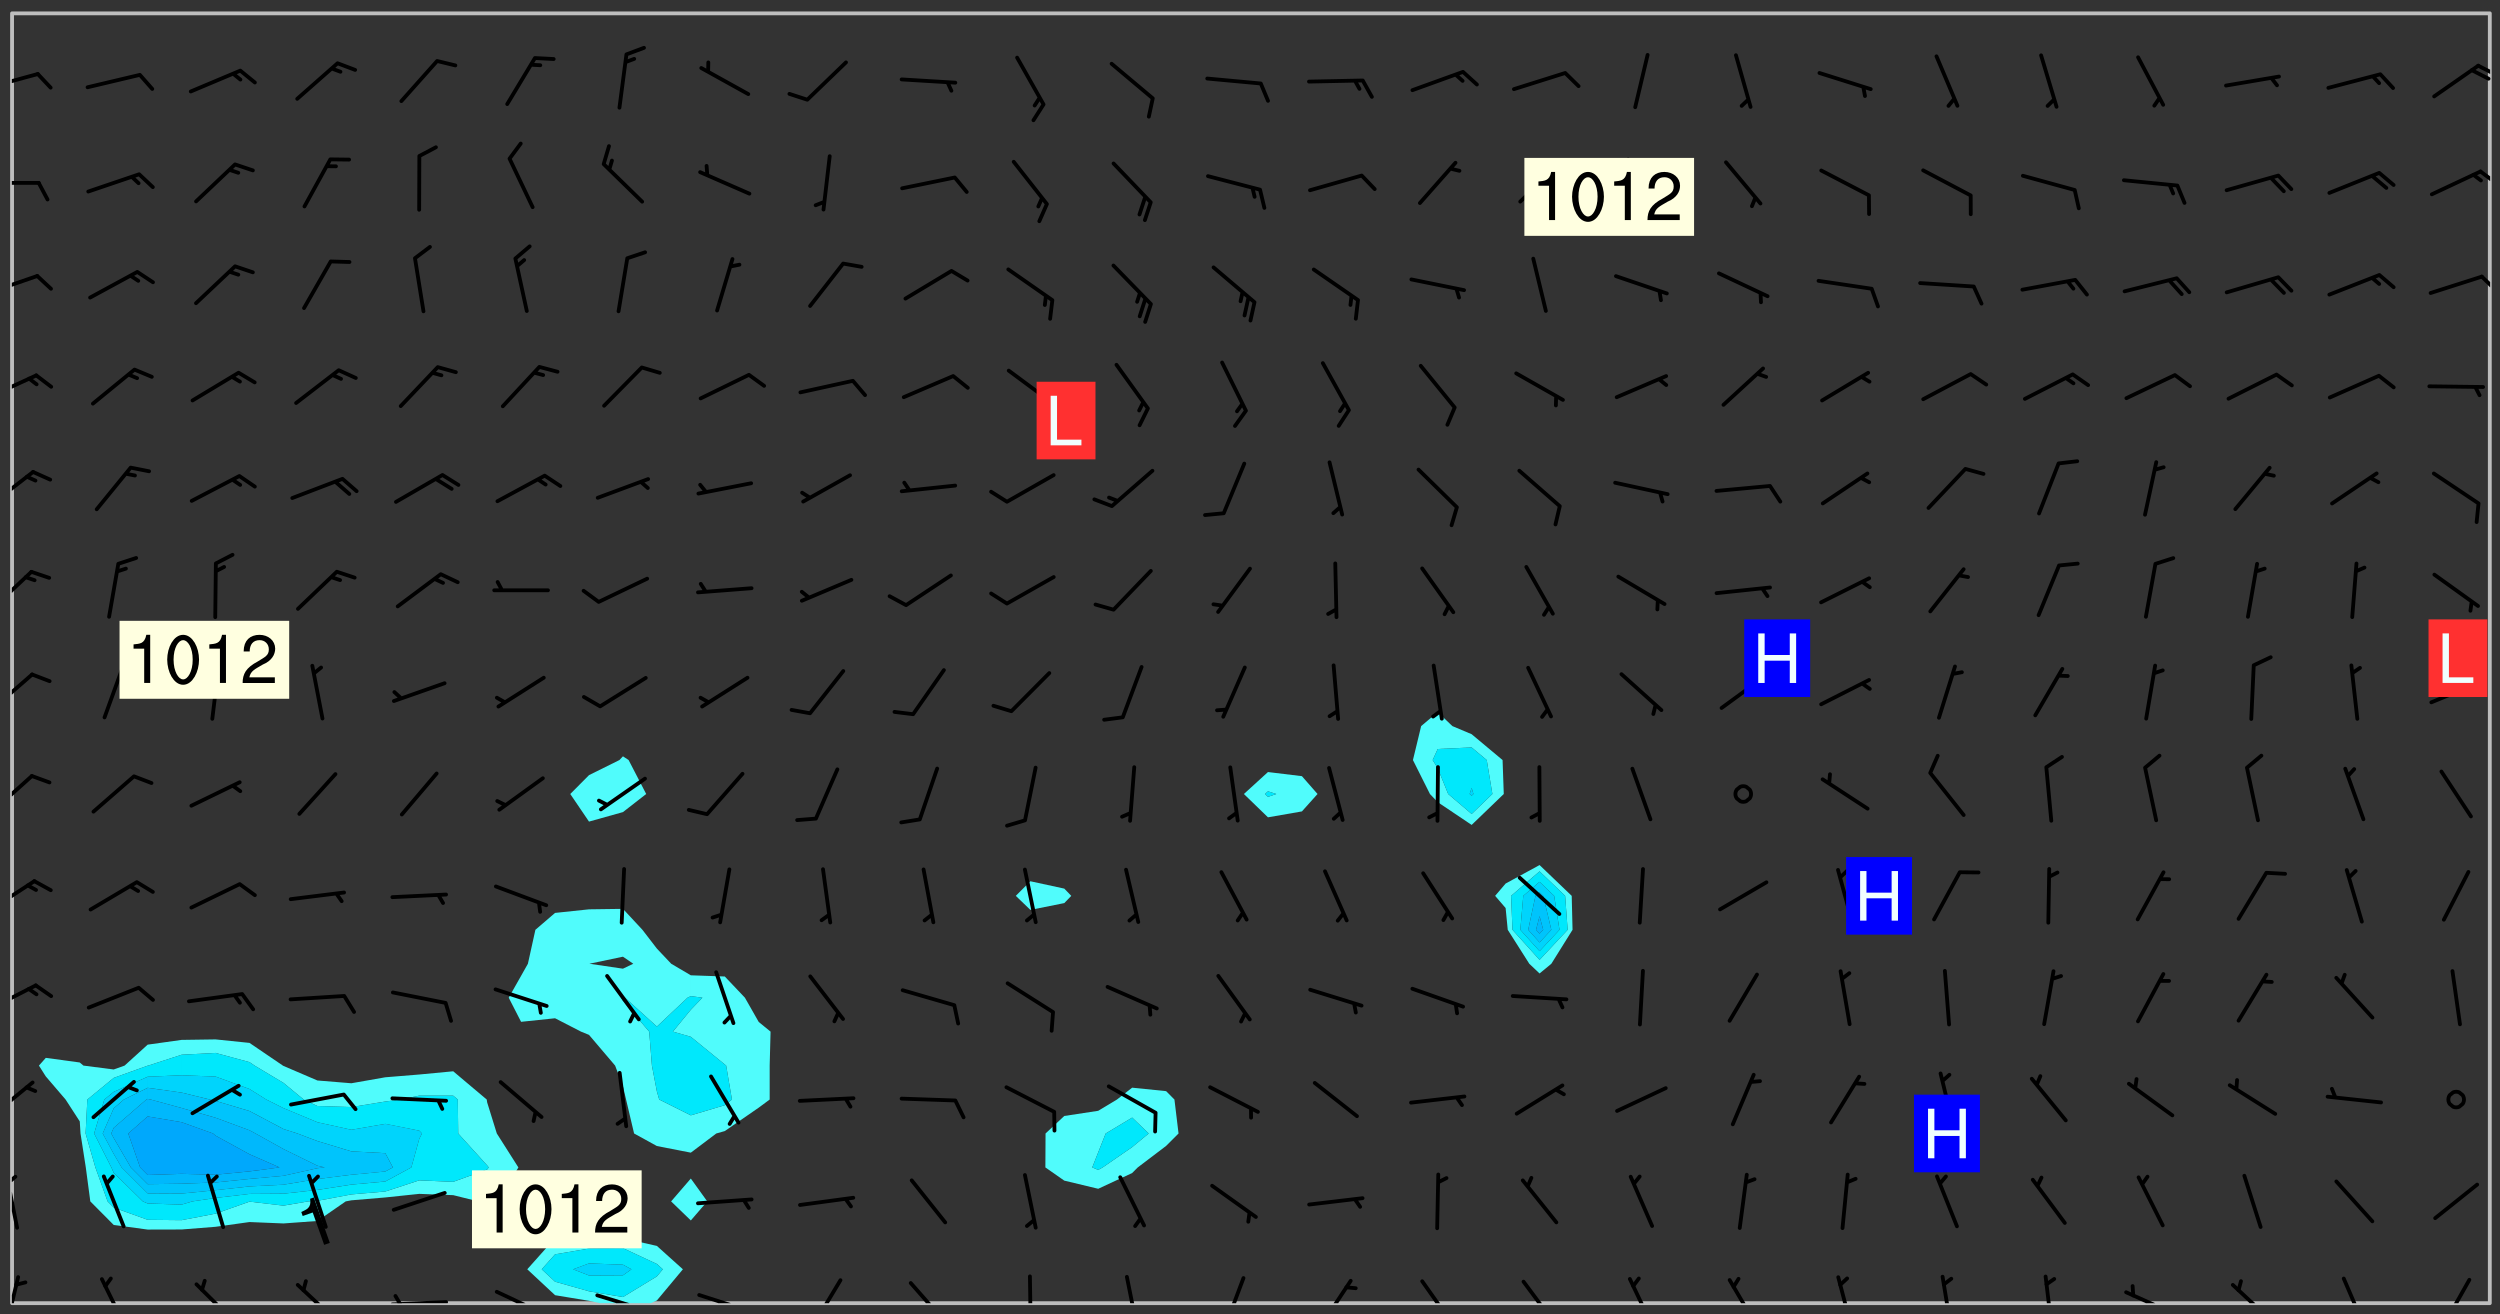 <svg xmlns="http://www.w3.org/2000/svg" role="img" xmlns:xlink="http://www.w3.org/1999/xlink" viewBox="142.45 309.95 326.84 171.84"><rect x="142.45" y="309.95" width="326.84" height="171.84" fill="#333333" stroke="none"/><defs><clipPath id="a"><path d="M144 311.672h1v168.656h-1zm0 0"/></clipPath><clipPath id="b"><path d="M144 311.672h324v168.656H144zm0 0"/></clipPath><clipPath id="c"><path d="M211 471h21v9.328h-21zm0 0"/></clipPath><clipPath id="d"><path d="M467 311.672h1v168.656h-1zm0 0"/></clipPath><clipPath id="e"><path d="M144 476h2v4.328h-2zm0 0"/></clipPath><clipPath id="f"><path d="M155 476h5v4.328h-5zm0 0"/></clipPath><clipPath id="g"><path d="M167 477h7v3.328h-7zm0 0"/></clipPath><clipPath id="h"><path d="M181 477h6v3.328h-6zm0 0"/></clipPath><clipPath id="i"><path d="M193 479h9v1.328h-9zm0 0"/></clipPath><clipPath id="j"><path d="M193 479h3v1.328h-3zm0 0"/></clipPath><clipPath id="k"><path d="M207 478h8v2.328h-8zm0 0"/></clipPath><clipPath id="l"><path d="M220 479h8v1.328h-8zm0 0"/></clipPath><clipPath id="m"><path d="M226 480h1v.328h-1zm0 0"/></clipPath><clipPath id="n"><path d="M233 479h8v1.328h-8zm0 0"/></clipPath><clipPath id="o"><path d="M239 480h2v.328h-2zm0 0"/></clipPath><clipPath id="p"><path d="M248 477h5v3.328h-5zm0 0"/></clipPath><clipPath id="q"><path d="M261 477h6v3.328h-6zm0 0"/></clipPath><clipPath id="r"><path d="M276 476h2v4.328h-2zm0 0"/></clipPath><clipPath id="s"><path d="M289 476h3v4.328h-3zm0 0"/></clipPath><clipPath id="t"><path d="M302 476h4v4.328h-4zm0 0"/></clipPath><clipPath id="u"><path d="M314 477h6v3.328h-6zm0 0"/></clipPath><clipPath id="v"><path d="M328 477h5v3.328h-5zm0 0"/></clipPath><clipPath id="w"><path d="M341 477h6v3.328h-6zm0 0"/></clipPath><clipPath id="x"><path d="M355 476h4v4.328h-4zm0 0"/></clipPath><clipPath id="y"><path d="M368 477h5v3.328h-5zm0 0"/></clipPath><clipPath id="z"><path d="M382 476h3v4.328h-3zm0 0"/></clipPath><clipPath id="A"><path d="M396 476h2v4.328h-2zm0 0"/></clipPath><clipPath id="B"><path d="M409 476h2v4.328h-2zm0 0"/></clipPath><clipPath id="C"><path d="M420 478h8v2.328h-8zm0 0"/></clipPath><clipPath id="D"><path d="M434 477h6v3.328h-6zm0 0"/></clipPath><clipPath id="E"><path d="M448 476h4v4.328h-4zm0 0"/></clipPath><clipPath id="F"><path d="M461 477h5v3.328h-5zm0 0"/></clipPath><clipPath id="G"><path d="M144 463h1v8h-1zm0 0"/></clipPath><clipPath id="H"><path d="M144 463h1v2h-1zm0 0"/></clipPath><clipPath id="I"><path d="M144 451h3v6h-3zm0 0"/></clipPath><clipPath id="J"><path d="M144 438h4v5h-4zm0 0"/></clipPath><clipPath id="K"><path d="M144 424h4v6h-4zm0 0"/></clipPath><clipPath id="L"><path d="M144 411h3v6h-3zm0 0"/></clipPath><clipPath id="M"><path d="M144 397h3v6h-3zm0 0"/></clipPath><clipPath id="N"><path d="M144 384h3v6h-3zm0 0"/></clipPath><clipPath id="O"><path d="M144 371h4v6h-4zm0 0"/></clipPath><clipPath id="P"><path d="M144 358h4v5h-4zm0 0"/></clipPath><clipPath id="Q"><path d="M144 345h4v4h-4zm0 0"/></clipPath><clipPath id="R"><path d="M466 345h2v4h-2zm0 0"/></clipPath><clipPath id="S"><path d="M144 333h4v2h-4zm0 0"/></clipPath><clipPath id="T"><path d="M466 332h2v3h-2zm0 0"/></clipPath><clipPath id="U"><path d="M144 319h4v3h-4zm0 0"/></clipPath><clipPath id="V"><path d="M466 318h2v2h-2zm0 0"/></clipPath><clipPath id="W"><path d="M465 318h3v3h-3zm0 0"/></clipPath><g id="X" clip-path="url(#clip1)"><path fill="#fff" fill-opacity="0" fill-rule="evenodd" d="M0 0h1000v1000H0zm0 0"/><path fill="#d3d3d3" fill-opacity="0" fill-rule="evenodd" d="M162.152 355.867l-.234.293.059.234.117.172.176.234.293.348.113.059.117-.172.059-.234.176-.176.465-.176h.699l.234.293.289.816.059.176.176.23.352.234.699.699.172.176.234.348.234.41.289.582.41.465.23.234.234.176.117.23.176.293.172 1.164v.234l.059.289.059.117.117.117.348.41.117.172.176.176.176.234.117.172.172.352.059.234.234.406.234-.059-.176.176-.059.93h-.582l-.234-.113-.348.113-.117.117-.059.293-.059.176-.117.172-.465.293-.059.234-.059.113v.645l.059.172v.41l.059.059v.406l.059.406.117.176.059.059.23.641-.059.293v.699l-.059.582v.234l-.059.23-.055.352v1.922l.055.117h.426l-.367.117-.023.352.891 1.168 1.742.539 1.34.359v.539l.09.809.535.715 1.52.27.891-.086.09 1.164.535.18 1.16-.18 2.055-.984 1.16-.363 1.879-.176 1.695-.18-.18.719-1.516.086-1.25.09-.805.27-1.074.809.27.719.535.898-.18.625-.266.809.266 1.078.625.898.805.18 1.25-.18-.266.723.098.504.055.293v.172l.059.293v.406l.176.117.352.117h.406l.293-.176.113-.117.059-.117.117-.23.059-.176.352-.465.23-.176.176-.059.176.059.059.176.117.988.055.469.059.172.117.234.176.059.816.059h.289l.117.234.059.406.059.352v1.105l.117.293.117.348.289.699.176.352.582.754.352.176.172.059.469.234.641.465.348.234.293.176.293.055.23.062.816.348.293.176.113.172.352.352.117.176.523.641v.289l.059.352v.348l.059.352.059.289.117.059.172.059h.176l.582.234.176.117.176.289.176.234.113.234.293.23.117.117v.41l.059.055.289.234.234.117.059.117.117.172.059.117.23.234.059.176.234.059.117.059-.117.113-.059.117v.117l-.117.293-.117.289v.582l.176.117.117.059.059.117.117.117.113.059.176.348.059.352.059.406v.176l-.059.176-.117.699v.172l.117.176.293.293h.406l.176.117.117.172.117.293v.234h-.527l-.23-.234h-.234l-.176.059-.059.699.059.348.117.176.176.41.117.23.289.469.176.055h.523l.234.059.758.641.059.293v.234l.059.059.23.348v.352l-.117.172v.293l.293.289.293.176.172.059.293.176.293.117.582.406.289.234.293.176.219.16.016.012.23.176.641.523.176.234.117.176.176.176.113.172v.641l.117.176.469.117.582.117.234.059.23.113.293.117.113.059.586.352.289.172.176.062.176.055.176.059.699.352.289.176.234.055.289.176.234.117.641.406.293.117.172.059.234.059.41.059.23.059.234.117.059.172-.41.176.469.059.059.293.113.234.176.055.234.059.176.059.406.117.641.234.117.172.059.234v.176l-.059.117-.059.406.234.234.117.059.348.117.641.23.176.117.289.117.176.176.234.465.582 1.105.176.176.348.176.176.117.352.117 1.047.523.234.059.465.113.293.059.465.176.758.582.234.234.348.465.176.176.289.234.816.699.293.176.289.289.293.176.293.289.695.641.176.176.293.234.289.234.469.289.641.582.348.234.234.293.348.348.352.465.934.992.348.406.117.176.234.059.113.117.645.176.23.113.234.059.293.176.23.117.934.699.406.406.234.176.406.176.234.117.816.348.348.234.234.117.293.289.23.117.758.352.352.172.23.059.293.117.234.059.871.176h.816l.469.23.172.059.875.699.465.117.293.059.176.059.23.059.469.059.348.059.352.059.406.059h.293l.172.059v.23l.176.176h.293l.348.059.352.059.699.117h.641l.465-.234.293-.176.172-.117.41-.172.289-.176.934-.465.469-.293.523-.293.465-.172.465-.176 1.051-.465.289-.117.41-.117.289-.117.527-.176 1.516-.699.582-.348.289-.059.293-.059.348-.117.875-.23.352-.117h.113l.234-.059.875-.234.234-.059h.812l.352-.059.816-.117.172-.059.352-.055.293-.059.23-.059.816-.176.176-.059h.348l.234-.059.465-.117.758-.172.234-.059h.348l.41-.117.289-.059 1.285-.059h.289l.41-.059.23-.059h.176l.875-.117h.406l.41-.117h.348l.352-.113.871-.059h1.75l1.047.289.41.117.289.117.352.117.289.117 1.051.172.289.059h.293l.293.059.172.059.41.059.172.059.117.059h.117l.117.059.352.059h.113l.41.066 1.922.395 1.926.395 1.52.449 1.695.719 2.145.805 1.605-.719 1.43-.805 1.16-1.078 1.25-.449 3.035-.719 1.875-.359 2.145-1.348 2.234-1.254 2.5-1.258 1.695-.449 1.785-.18 1.16-.27.625.539 1.34-.27.715-.988.984-1.344.445-.18.805-.359 1.875-.539 1.785-.449 1.25-.27 1.16-.09 1.699-.09 1.961-.27 1.25-.09h.539l.625-.09h.891l2.145-.18 2.41-.18 2.59-.09 1.695.18 1.609.09 1.43.359 1.16.719 1.875.988 1.16 1.527.266.715.629.09.355.898.535.539.535 1.527 1.074.359h.535l-.805.535.09 1.707.715 2.695.891.805.895.988.715 1.258 1.785.539 1.52-.18.355 1.344 1.609-.805.98-.539.27.27.316-.215.219-.145.801.449.449-.359h.355l.535-.27.539-.719.535-.27.625-.988 1.16.449.84.371 1.395.617 1.695-.18h1.605l1.785.09.18-1.707.535-1.344.805.27.492.848.402.406-.09.539v.359l.715.449.711-.27h1.43l.359.988.445 1.258.715 1.344 1.25.629 1.695.629.715-.18.18-.539.98-.09.449.359.086 1.258-.266.629-.535.18v.539l.715.984.266.539.984.988.801 1.078-.266.359-.09.898-.625 2.332-.355 2.066-.09 1.793-.18.719-.09.539v1.438l-.98 1.883-.359 1.707-.535.898-.805 1.168-.266.539 2.055 1.254.086.359-.355.539-.09-.18v.809l.09 1.438-.445.715-1.074.094-.266.715.535.898.805.719 1.16.809 1.34.27.445.359-.355.449-1.789-.09-1.25-.449-.715-.719-.625-.09-.176 3.59-.188 1.309h89.359V311.703h-55.27v49.082l.762.125 3.289.543 2.023 2.836v2.754l2.352.332 2.348.332h4.051l-1.379 4.16-2.023.707-2.023.703-.543.344-2.594 1.617-.188.117-2.023-2.078-.73-2.742-2.672-2.078-1.375-3.5-.066-.082-1.957-2.672 2.75-1.418v-49.082H294.422v91.414l.117.031.133.012.074.074.105.047.09.059.086.059.09.059.297.297.059.09.031.117.027.117.016.137-.031.117-.059.09-.059.086-.043.105-.047.102-.027.121v.145l.176.27.148.148.074.086.074.074.043.105.062.09.059.086.043.105.059.09.047.102.043.105.059.086.117.18.074.074.062.086.059.09.043.105.059.09.059.086.062.09.059.09.043.102.117.18.074.074.059.086.074.074.09.059.105.047h.148l.133-.016.133.016.102-.047.074-.074.047-.102-.016-.133v-.148l-.047-.105-.027-.117-.047-.102-.027-.121-.043-.102-.062-.09-.043-.102-.043-.105-.031-.117-.016-.133-.012-.137.086-.059.059-.086.121-.031.043.105.016.133v.117l.059.102.059.09.09.059.148.148.059.09.043.105-.012.102.086.059.105.047.086.059.09.059.074.074-.117.027-.105.047-.086.059-.074.074-.059.09-.062.086-.027.121-.047.102-.043.105-.031.117-.012.133-.016.133v.148l.027.117.047.105.043.102.059.09.074.074.09.059.074.074.09.059.059.09.043.105.047.102.117.031.133.016h.148l.117-.031.105.043.043.105.047.102.027.121L299.5 410l.027.117.031.121.027.117.105.043.102.047.133-.016.148.148.062.086.074.074.07.074.09.062.105.043.102.043.117.031.137.016.117-.031.074-.074.027-.117-.012-.133-.031-.121-.027-.117.043-.105h.117l.09.062.117.027h.148l.133.016h.148l.133.016.133-.016h.148l.133-.016.133-.012.137.012.117-.027.133-.016.191-.059-.059.176-.016.133-.027.121-.016.133-.059.086-.133.016-.105.047-.105.043-.117.031-.117.027-.266.031h-.148l-.133.016-.074.074.059.086.148.148.117.18.074.07.09.062.09.059.086.059.09.059.102.043.105.062.105.043.086.059.105.047.102.043.18.117.059.09-.043.102-.047.105.016.133.223.223.059.09.043.102.031.121.043.102.016.133.031.117.012.137.031.117.148.148.102.043.105.043.117.031.133.016.137.016h.117l.117-.031.09-.059.043-.105.047-.102.043-.105.031-.117.012-.133v-.148l-.012-.133-.016-.133-.031-.117-.043-.105-.047-.105-.043-.102-.043-.105-.016-.133.016-.133.027-.117.031-.117.027-.121.047-.102.09-.059.086-.062.074-.074.09-.059.223-.223.059-.086.074-.074.117-.18.059-.086v-.148l-.074-.074-.102-.047-.105-.043-.102-.043-.059-.09-.047-.105-.027-.117.09-.059.117-.031.102-.043.18-.117.148-.148.012-.133-.012-.105-.09-.059-.133.016h-.148l-.133.016-.133-.016-.121-.031-.086-.059-.074-.074-.059-.09-.062-.086-.117-.18-.059-.086.031-.121.086-.059.121-.031.059-.086v-.121l-.031-.117-.059-.09-.059-.086-.047-.105-.027-.117-.016-.133.059-.09.074-.074.09-.059.117-.18.074-.074.059-.086.148-.148.121-.031.133-.016.133.016.074.074.043.105.016.133-.031.117-.117.031-.133.012-.148.148-.043.105-.047.102-.027.121-.031.117v.148l.031.117.043.105.059.09.074.07.074.074.117.031.121.027.117-.027.133-.016h.117l.09.059.074.074.047.105.059.086.102.047.133.016.105.043.086.059-.012.105-.074.074-.18.117-.059.09-.09.059-.07.074-.074.074-.062.09-.027.117-.016.133.016.133-.016.133v.148l.016.133.027.117.031.121.074.074.09.059.086.059.09.059.117.031v.086l-.102.047-.09.059-.266.031-.117.027h-.148l-.105.043-.102.047-.059.09-.062.234-.012.133-.031.121-.016.133v.293l-.012.133.012.137.016.133.133.016.133.012.121.031.086.059.074.074.047.105.043.102.016.133v.445l-.016.133v.445l.031.266.027.117.016.133.031.117.086.211.031.266v.148l-.031.117-.027.117-.031.121-.027.117-.031.117-.031.121-.012.133-.016.133.09.059.117-.031.102.016.047.105-.031.266v.441l-.043.105-.047.105-.043.102-.043.105-.059.086-.031.121-.043.117-.031.117-.016.133.016.133.059.09.105.047.086.059.059.086-.012.137-.031.117-.043.102v.445l-.016.133v.148l-.031.117-.043.105-.027.117-.047.105-.043.102-.031.121-.027.117-.031.133-.031.117-.027.117-.043.105-.031.117-.031.121-.012.133-.016.133v.297l.027.117v.148l.047.398.027.117.059.09.121.031h.148l.133-.016.059.09v.117l-.059.09-.09.059-.102.043-.105.047-.09.059-.086.059-.137.016-.117-.031-.133-.016-.102.047-.062.086-.012.137-.016.133-.031.117-.027.117-.016.133-.031.121v.297l.016.133.031.117v.148l.012.133v.148l-.027.117-.047.102-.027.121-.031.117-.059.09-.074.074-.102.043-.105.047-.117.027-.121.031-.102-.047.059-.086.105-.047.027-.117.031-.117.027-.121.031-.117v-.148l.016-.133-.031-.117-.043-.105-.105.016-.074.074-.102.043-.09.062-.074.074-.043.102-.016.133-.031.117L304.25 426l-.031.117-.027.117-.031.121-.027.117-.031.117-.043.105-.09.059h-.09l-.117-.031-.031-.086.016-.137-.031-.117v-.148l-.012-.133v-.148l-.062-.234-.027-.121-.043-.102-.047-.105-.059-.086-.059-.09-.043-.105-.062-.086-.148-.148-.07-.074-.105-.047-.105-.043-.102-.043-.297-.297-.09-.074-.086-.059-.105-.043-.09-.062-.086-.059-.105-.043-.09-.059-.086-.062-.074-.07-.105-.047-.086-.059-.105-.043-.09-.062-.102-.043-.105-.043-.086-.059-.105-.047-.105-.043-.102-.047-.09-.059-.102-.043-.105-.043-.09-.062-.117-.027-.133-.016-.133.016H299.75l-.133.016-.117-.031-.09-.059-.074-.074-.09-.059-.102-.047h-.148l-.121-.027-.102-.043-.074-.074-.117-.18-.09-.059-.102-.043-.09-.062-.105-.043-.09-.059-.086-.059-.105-.047-.059-.086-.059-.09-.043-.105-.047-.102-.074-.074-.086-.059-.074-.074-.09-.059-.223-.223-.043-.105-.031-.266.105-.043h.145l.105.043.074.074.09.059.086.059.105.047.09.059.148.148.07.074.148.148.062.086.074.074.086.059.074.074.09.062.09.059.086.059.27.176.102.047.105.043.102.043.047-.074.059-.086.074-.074.07-.074.105.043.074.074.059.09.043.102.047.105.043.105.121.027.117-.027.074-.09.043-.105.059-.09.074-.074.105-.043.117-.027.133.012.09.059.148.148.059.09.043.105.047.102.043.105.043.102.105.047.105.043.133.016.086-.059.059-.09.074-.074.105-.043.117.027.105.047.102.043.105.043.102.047.18.117v.117l-.016.133.016.133.016.137.059.086.102.047.121.027.117.031h.148l.117-.031.059-.09.18-.117.059-.09.074-.074.059-.086.117-.18.18-.117.117.031.09.059.043.074-.016.133v.117l.09.059h.148l.133-.016.133-.012.266-.031.105-.043.117-.031.121-.027.074-.074.07-.074.062-.09-.016-.105-.047-.102-.102-.043-.105-.016-.117.027-.266.031h-.148l-.074-.074-.09-.059-.117-.031-.117-.027-.133-.016h-.148l-.133.016h-.297l-.105-.047-.148-.148-.043-.102-.059-.09.223-.223.086-.059.105-.043.117-.031.133-.016.133.016.137.016.102.043.133-.012.09-.062.102-.043.062-.09-.047-.102-.09-.059-.117-.031-.102-.043-.059-.09-.062-.09v-.117l.016-.133.105-.047.074-.07v-.121l-.09-.059-.031-.117.09-.059.074-.074.043-.105.059-.09.047-.102.016-.133v-.148l-.047-.105-.043-.102-.09-.059-.133-.016-.102-.043-.137-.016-.117-.031h-.445l-.133-.016-.133-.012-.133-.016-.117-.031h-.148l-.133-.016-.133-.012-.266-.031-.121-.043-.086-.059-.074-.074v-.148l.012-.133.105-.047.102-.043.133-.016h.152l.133-.016h.293l.121.031.102.043.09.059.234.062.121-.047.09-.059.102-.043.133-.016.105.043.102.047.133.012.121-.027h.145l.121-.031.117-.027.105-.047.074-.074.086-.059.148-.148.059-.086.047-.105.027-.117.016-.105-.102-.043-.09-.059-.117-.031-.105-.043-.09-.062-.074-.086-.074-.074-.102-.043-.105-.047-.102-.043-.059-.09-.047-.102-.086-.211-.062-.086-.059-.09-.074-.074-.086-.059h-.27l-.117.031-.09.059-.102.043-.133.016-.105-.016-.027-.117-.062-.09-.117-.031-.102-.043-.148-.148-.031-.117-.016-.105.074-.074.18-.117.117-.027.117-.031.137.016.102.043.105.043.102.047.105.043.117.031.133.016.117.027.133.016.105-.016.09-.059-.074-.074-.105-.043-.074-.074-.074-.09-.148-.148-.086-.059-.09-.059-.074-.074-.09-.059-.102-.047-.121-.027-.102-.047-.105-.043-.117-.031-.102-.043-.121-.031h-.148l-.117.031-.105.043-.086.062-.18.117-.086.059-.09.059-.105.047-.086.059-.105.043-.102.043-.105.047-.074.074-.059.09-.059.086-.047.105-.059.086-.074.074-.133-.012-.117-.031h-.117l-.074.074-.09.059-.074.074-.09.059-.086.059-.105.047-.102.043-.137.016-.102-.043-.148-.148-.105-.047h-.086l-.105.047-.102.043-.121.031-.117-.031-.074-.074v-.117l.031-.121.074-.07.059-.09.074-.074.117-.031.105-.043h.293l.133-.016.137-.016.102-.043.09-.059.102-.047.09-.059.133-.012.09.059.133.012.09-.059.086-.059.105-.043.09-.059.086-.062.09-.059.148-.148.059-.086.059-.09.105-.043.133-.016.117.027.121.031.059-.059.059-.09.031-.266.027-.117.105.012.133.016.102-.043.09-.059.059-.09.074-.074.059-.09.047-.102.012-.133-.012-.133-.047-.105-.148-.148-.059-.09-.059-.086-.043-.105v-.445l.016-.133v-.148l.012-.133-.059-.059-.09.059-.102-.043-.18-.117-.086-.059-.062-.09-.059-.09-.074-.074-.086-.059-.121.031-.102.012-.105.047-.086.059-.105.043-.148.148-.09.059-.086.059-.09.062-.105.043-.133.016v-.121l.105-.043.117-.031.074-.07.043-.105v-.148l-.027-.117-.148-.148-.133-.016h-.148l-.117.031-.105.043-.102.043-.09.062-.117.027-.074-.074.012-.133-.043-.102-.043-.105-.09-.059-.117.027-.121.031-.117.031-.102.043-.121.031-.102.043-.105.043-.09.059-.102.016v-.117l.016-.133-.059-.09-.074.043-.148.148-.059.09-.074.074-.047.105-.043.102-.074.074-.059.09-.074.074-.059.086-.074.074-.09.062-.074.07-.074.074-.102.016-.133.016-.105-.043v-.121l.148-.148.043-.102.059-.09.047-.102.043-.105.059-.09.031-.117.043-.102.031-.121.027-.117.047-.105.043-.102.043-.105.074-.07.09-.062.09-.059.102-.043h.297l.266-.031.105-.043-.074-.074-.117-.031-.105-.043-.09-.059-.102-.047-.09-.059-.102-.043-.105-.043-.09-.062-.086-.059-.105-.043-.102-.043-.121-.031-.117-.031-.102-.043L297.5 410.25l-.102-.043-.09-.059-.043-.105-.016-.133.102-.043.133-.016.137.016.133-.016.102-.043.059-.09.016-.105-.09-.059-.074-.074-.102-.043-.09-.059-.148-.148-.043-.105-.016-.133v-.293l-.059-.09-.09-.059-.074-.074-.043-.105-.031-.117-.059-.09-.074-.074-.117-.027-.074-.074-.09-.059-.09-.062-.086-.059-.074-.074-.059-.086-.047-.105-.086-.059-.148-.148-.195-.059-.133.016-.102.043-.074.074-.047.102-.043.105-.059.09-.059.086-.297.297-.09.059h-.086l-.062-.086-.043-.105.031-.117.059-.09.027-.117-.012-.133-.09-.062-.105.047-.117.027-.117.031-.27.176-.102.047-.117.027-.105.047-.09.059-.102.043-.059-.086-.047-.105.016-.133.047-.105.07-.074.074-.07.059-.09v-.148l-.043-.105h-.238l-.102.047-.031.117-.027.117-.031.121-.074.043-.133.016-.074-.047-.043-.102-.043-.105-.047-.102-.043-.105-.121.031-.102.043-.133.016-.117.031-.105.043-.09.059-.102.047-.121.027-.133.016-.102-.043-.059-.09-.047-.105-.043-.102-.043-.105v-.117l.059-.09.086-.059.18-.117.102-.047.105-.043.105-.059.102-.043.09-.062.102-.043.105-.059.102-.047.09-.059.105-.043.102-.043.09-.062.102-.043.137-.016.117.031.102.043.121.031.102.043.105.047.102.043.105.043.102.047.105.043.102.043.105.047.086.059.105.043.117.031.105.043.102.047.09.059.105.043.102.043.105.047.117.027.102.047.121.027h.148l.086-.059.016-.102.059-.09-.027-.117-.074-.074-.117-.18-.074-.074-.09-.074-.18-.117-.086-.059-.105-.043-.102-.047-.27-.176-.059-.09-.074-.074-.059-.09-.043-.102-.031-.117-.016-.137v-.562l-.012-.133-.016-.133-.031-.117-.016-.133-.012-.133-.031-.121-.223-.223-.059-.086-.016-.105.031-.117.133-.016v-91.414H172.992v1.453l-.059.234-.352 1.051-.172.523-.117.348-.176.41-.117.172-.234.293-.23.059h-.352l-.117.059-.23.406v.293l.117.176.23.23.117.234.641.758.293.465.176.234.23.352.234.348.641.816.176.465.172.41.117.695.176.469.117 1.398.059.465v.875l.117 1.047v4.781l-.059.465-.352 1.281-.176.523-.113.41-.352.93L172.934 336l-.234.582-.117.176-.172.348-.176.406-.352.816-.059.293-.113.293-.117.289-.059.176-.117.875-.059.406-.059.117-.059.176-.059.172-.23.527-.117.172v.234l-.117.234-.059.172-.176.586v.289l-.059.176v.293l-.059.113-.059.527v.172l-.055.234v2.621l-.176.816-.117.176-.176.234-.117.172-.113.234-.586.934-.23.289-.293.465-.176.234-.289.352-.352.699-.113.23-.176.41-.176.23-.406.527-.816.699-.293.172-.289.234-.176.117-.176.176-.523.406-.527.176-.172.176-.234.055-.641.176h-.758m12.211 31.023l-1.074.449.359.895 1.25-.715.445-.539-.98-.09"/><path fill="#d3d3d3" fill-opacity="0" fill-rule="evenodd" d="M201.508 416.598h-.895l.449.629.98.359.805-.09.445-.988-.176.09-.715-.355-.895.355m154.621 59.07l-.059-.523v-.293l.113-.293.059-.23.469-.469h.113l.117-.113.117-.059h.176l.234-.059h.348l.234.059.117.059.23.172.059.176.117.582v.293l-.117.176-.172.289-.176.176-.527.523-.23.234-.117.059h-.176l-.117-.059-.406-.293-.176-.117-.117-.059-.059-.113-.055-.117m6.641-10.957l-.059-.172v-1.109l.059-.172.176-.059.172-.059h.176l.234-.059.117.059.059.699-.059.172-.117.176-.117.059-.234.523-.113.059h-.234l-.059-.117m9.613-14.391l-.117-.176v-.699l.293-.875.117-.172.176-.352.113-.23.117-.293.352-.758.117-.23.172-.234h.176l.117-.059h.641l.117.059.234.234.172.113.352.293.117.117.113.176v.113l.117.059.117.117v.699l-.059.176v.23l-.059.176-.348 1.051-.117.23-.117.234-.117.059-.23.234-.641.289h-.875l-.41-.117-.641-.465"/><path fill="none" stroke="#bebebe" stroke-linecap="round" stroke-linejoin="round" stroke-miterlimit="10" stroke-width=".5" d="M467.957 311.695H144.027v168.625h323.93v-168.625"/><g clip-path="url(#a)"><path fill="#fff" fill-opacity="0" fill-rule="evenodd" d="M144 475.891v4.438h.004H144V311.672h.004H144v164.219"/></g><g clip-path="url(#b)"><path fill="#fff" fill-opacity="0" fill-rule="evenodd" d="M144.004 480.328V311.672h26.625v134.164l-4.438.066-4.438.621-3.016 2.738-1.422.508-3.961-.508-.48-.406-4.438-.605-.898 1.012.898 1.418 2.586 3.02 1.852 2.859.098 1.578.691 4.438.59 4.441 3.062 3.082 4.438.602 4.438-.012 4.438-.352 4.438-.621 4.441.184 4.438-.324 3.699-2.559.738-.141 4.438-.375 4.441-.469 4.438.168 3.281.816 1.156.895 1.406-.895 2.676-4.441-2.82-4.438-1.262-4.062-.055-.375-4.383-3.695-4.438.422-4.441.363-4.438.781-4.438-.363-4.438-1.902-.074-.043-4.367-2.969-4.438-.457V311.672h53.262v97.156l-.461.488-3.977 1.973-2.449 2.465 2.449 3.609 4.438-1.242v12.648l-4.438.062-4.438.469-2.57 2.207-.98 4.438-.891 1.582-1.617 2.855 1.617 3.156 4.441-.465 3.391 1.746 1.047.426 3.414 4.016 1.023 2.707.41 1.73 1.047 4.438 2.98 1.641 4.438.867v3.383l-2.578 2.988 2.578 2.492 2.148-2.492-2.148-2.988v-3.383l3.328-2.508 1.113-.316 4.438-3.062 1.43-1.059v-4.438l.117-4.441-1.547-1.262-1.809-3.176-2.629-2.77-4.441-.156-2.566-1.512-1.871-1.98-1.891-2.457-2.547-2.738V416.121l3.039-2.367-2.297-4.438-.742-.488v-97.156h53.262v113.488L275.25 427.07l1.902 1.832 4.438-.887.914-.945-.914-.949-4.438-.961V311.672h13.312v140.477l-1.988 1.551-2.449 1.473-4.438.676-2.449 2.289-.023 4.438 2.473 1.727 4.438 1.066 4.438-2.062.73-.73 3.707-2.812 1.625-1.625-.535-4.438-1.09-1.098-4.438-.453V311.672h17.754v99.211l-3.148 2.871 3.148 3.051 4.438-.773 2.043-2.277-2.043-2.332-4.438-.539v-99.211h22.191v91.375l-2.164 1.828-1.074 4.441 2.223 4.438 1.016 1.062 4.438 2.98 4.199-4.043-.156-4.438-4.043-3.379-2.52-1.062-1.918-1.828v-91.375h13.316v111.371l-4.438 2.418-1.371 1.609 1.371 1.594.277 2.844 2.816 4.438 1.344 1.273 1.543-1.273 2.77-4.438-.109-4.438-4.203-4.027v-111.371H467.996v168.656H227.535l.793-.363 3.398-4.074-3.398-3.055-4.438-1.008-4.438.188-4.438-.203-3.633 4.078 3.633 3.387 4.438.734 1.441.316h-76.891"/></g><path fill="#50fcfc" fill-rule="evenodd" d="M148.438 450.68l-.898-1.418.898-1.012 4.438.605.48.406 3.961.508 1.422-.508 3.016-2.738 4.438-.621 4.438-.066v1.77l-4.438.234-4.363 1.422-.074.008-4.438 1.598-3.449 2.832-.227 4.438 1.277 4.438 1.598 4.441.801.805 4.438 1.602 4.438.047 4.438-.855 4.438-1.566 4.441.52 3.211-.551 1.227-.078 4.438-.836 4.438-.383 4.441-1.457 4.438.195 4.438-1.617.207-.266-.207-.262-3.785-4.176-.055-4.438-.598-.504-4.438-.008-2.473.512-1.969.258-4.438.723-4.438-.133-1.793-.848-2.645-2.18-3.773-2.258-.668-.453-4.438-1.203v-1.77l4.438.457 4.367 2.969.074.043 4.438 1.902 4.438.363 4.438-.781 4.441-.363 4.438-.422 4.383 3.695.055.375 1.262 4.062 2.82 4.438-2.676 4.441-1.406.895-1.156-.895-3.281-.816-4.438-.168-4.441.469-4.438.375-.738.141-3.699 2.559-4.438.324-4.441-.184-4.438.621-4.438.352-4.438.012-4.438-.602-3.062-3.082-.59-4.441-.691-4.438-.098-1.578-1.852-2.859-2.586-3.02"/><path fill="#00e8fc" fill-rule="evenodd" d="M154.918 462.574l-1.277-4.438.227-4.438 3.449-2.832 4.438-1.598.074-.008 4.363-1.422v2.688l-4.438.191-4.438 1.977-1.227 1.004-1.332 4.438 2.25 4.438.309.695 3.805 3.746.633.277 4.438.145 1.422-.422 3.016-.449 4.438-.527 4.441-.031 4.438-.492 4.438-.695 4.438-.406 3.406-1.84 1.035-3.738.355-.699-.355-.367-4.441-.891-4.438.773-4.438-.984-4.438-1.848-2.246-1.121-2.195-1.375-4.438-1.629-4.438-.168v-2.688l4.438-.234 4.438 1.203.668.453 3.773 2.258 2.645 2.18 1.793.848 4.438.133 4.438-.723 1.969-.258 2.473-.512 4.438.008.598.504.055 4.438 3.785 4.176.207.262-.207.266-4.438 1.617-4.438-.195-4.441 1.457-4.438.383-4.438.836-1.227.078-3.211.551-4.441-.52-4.438 1.566-4.438.855-4.438-.047-4.438-1.602-.801-.805-1.598-4.441"/><path fill="#00d4fc" fill-rule="evenodd" d="M157.008 462.574l-2.25-4.438 1.332-4.438 1.227-1.004 4.438-1.977v1.449l-3.113 1.531-1.324 1.148-1.441 3.289 1.441 2.672 1.031 1.766 3.406 3.395 4.438.023 4.438-.441 4.438-.492 4.441-.223 4.438-.742 4.438-.559 4.438-.426.992-.535-.992-1.859-4.438-.238-4.438-1.348-2.625-.992-1.812-.582-4.441-2.352-4.438-1.324-.746-.18-3.691-.906-4.438-.625v-1.449l4.438-.191 4.438.168 4.438 1.629 2.195 1.375 2.246 1.121 4.438 1.848 4.438.984 4.438-.773 4.441.891.355.367-.355.699-1.035 3.738-3.406 1.84-4.438.406-4.438.695-4.438.492-4.441.031-4.438.527-3.016.449-1.422.422-4.438-.145-.633-.277-3.805-3.746-.309-.695"/><path fill="#00c4fc" fill-rule="evenodd" d="M157.316 460.809l-1.441-2.672 1.441-3.289 1.324-1.148 3.113-1.531v1.449l-.168.082-4.27 3.699-.324.738.324.598 2.238 3.84 2.199 2.191 4.438-.062 4.438-.164 4.438-.461 4.441-.41 4.438-.992.965-.102-.965-.223-4.438-2.18-3.66-2.035-.781-.418-4.438-1.641-4.438-1.27-4.051-1.109-.387-.082v-1.449l4.438.625 3.691.906.746.18 4.438 1.324 4.441 2.352 1.812.582 2.625.992 4.438 1.348 4.438.238.992 1.859-.992.535-4.438.426-4.438.559-4.438.742-4.441.223-4.438.492-4.438.441-4.438-.023-3.406-3.395-1.031-1.766"/><path fill="#00b8fc" fill-rule="evenodd" d="M157.316 458.734l-.324-.598.324-.738 4.27-3.699.168-.082v2.293l-2.539 2.227 1.551 4.438.988.988 4.438-.148 4.438.113 4.438-.434 3.93-.52-3.93-1.723-4.438-2.43-.332-.285-4.105-1.473-4.438-.754v-2.293l.387.082 4.051 1.109 4.438 1.27 4.438 1.641.781.418 3.66 2.035 4.438 2.18.965.223-.965.102-4.438.992-4.441.41-4.438.461-4.438.164-4.438.062-2.199-2.191-2.238-3.84"/><path fill="#00a8fc" fill-rule="evenodd" d="M160.766 462.574l-1.551-4.438 2.539-2.227 4.438.754 4.105 1.473.332.285 4.438 2.43 3.93 1.723-3.93.52-4.438.434-4.438-.113-4.438.148-.988-.988"/><path fill="#50fcfc" fill-rule="evenodd" d="M210.574 443.539l-1.617-3.156 1.617-2.855.891-1.582.98-4.438 2.57-2.207 4.438-.469 4.438-.062v6.254l-4.387.922 4.387.645 1.352-.645-1.352-.922v-6.254l2.547 2.738 1.891 2.457 1.871 1.98 2.566 1.512v2.723l-.43.203-4.008 3.777-4.172-3.777-.266-.16-.215.16.215.43 3.434 4.008.355 4.441.648 3.375.305 1.062 4.133 2.066 4.441-1.328.934-.738-.754-4.438-.18-.145-4.441-3.621-2.344-.676 2.344-2.859 1.516-1.578-1.516-.203v-2.723l4.441.156 2.629 2.77 1.809 3.176 1.547 1.262-.117 4.441v4.438l-1.43 1.059-4.438 3.062-1.113.316-3.328 2.508-4.438-.867-2.98-1.641-1.047-4.438-.41-1.73-1.023-2.707-3.414-4.016-1.047-.426-3.391-1.746-4.441.465"/><g clip-path="url(#c)"><path fill="#50fcfc" fill-rule="evenodd" d="M215.016 479.277l-3.633-3.387 3.633-4.078 4.438.203 4.438-.188v1.297l-4.438.055-4.438.754-1.746 1.957 1.746 1.625 4.438 1.254 4.438.754 4.438-2.703.773-.93-.773-.695-4.438-2.07v-1.297l4.438 1.008 3.398 3.055-3.398 4.074-.793.363h-6.641l-1.441-.316-4.438-.734"/></g><path fill="#00e8fc" fill-rule="evenodd" d="M215.016 477.516l-1.746-1.625 1.746-1.957 4.438-.754v1.945l-2.082.766 2.082.812 4.438-.023 1.117-.789-1.117-.602-4.438-.164v-1.945l4.438-.055 4.438 2.07.773.695-.773.93-4.438 2.703-4.438-.754-4.438-1.254"/><path fill="#50fcfc" fill-rule="evenodd" d="M219.453 417.363l-2.449-3.609 2.449-2.465 3.977-1.973.461-.488.742.488 2.297 4.438-3.039 2.367-4.438 1.242"/><path fill="#00d4fc" fill-rule="evenodd" d="M219.453 476.703l-2.082-.812 2.082-.766 4.438.164 1.117.602-1.117.789-4.438.023"/><path fill="#fff" fill-opacity="0" fill-rule="evenodd" d="M223.891 435.023l-4.387.922 4.387.645 1.352-.645-1.352-.922"/><path fill="#00e8fc" fill-rule="evenodd" d="M223.891 440.812l-.215-.43.215-.16.266.16 4.172 3.777 4.008-3.777.43-.203 1.516.203-1.516 1.578-2.344 2.859 2.344.676 4.441 3.621.18.145.754 4.438-.934.738-4.441 1.328-4.133-2.066-.305-1.062-.648-3.375-.355-4.441-3.434-4.008"/><path fill="#50fcfc" fill-rule="evenodd" d="M232.766 469.508l-2.578-2.492 2.578-2.988 2.148 2.988-2.148 2.492m44.387-40.605l-1.902-1.832 1.902-1.91 4.438.961.914.949-.914.945-4.438.887m4.438 35.398l-2.473-1.727.023-4.438 2.449-2.289 4.438-.676 2.449-1.473 1.988-1.551v3.91l-3.461 2.078-.977 2.465-.781 1.973.781.328.586-.328 3.852-2.652 2.16-1.785-2.16-2.078v-3.91l4.438.453 1.09 1.098.535 4.438-1.625 1.625-3.707 2.812-.73.73-4.438 2.062-4.438-1.066"/><path fill="#00e8fc" fill-rule="evenodd" d="M286.027 462.902l-.781-.328.781-1.973.977-2.465 3.461-2.078 2.16 2.078-2.16 1.785-3.852 2.652-.586.328"/><path fill="#50fcfc" fill-rule="evenodd" d="M308.219 416.805l-3.148-3.051 3.148-2.871v2.52l-.387.352.387.375 1.082-.375-1.082-.352v-2.52l4.438.539 2.043 2.332-2.043 2.277-4.438.773"/><path fill="#00e8fc" fill-rule="evenodd" d="M308.219 414.129l-.387-.375.387-.352 1.082.352-1.082.375"/><path fill="#50fcfc" fill-rule="evenodd" d="M329.395 413.754l-2.223-4.438 1.074-4.441 2.164-1.828 1.918 1.828 2.52 1.062v1.73l-4.438.203-.66 1.445.66 1.062 1.367 3.375 3.07 2.613 2.711-2.613-.738-4.438-1.973-1.648v-1.73l4.043 3.379.156 4.438-4.199 4.043-4.438-2.98-1.016-1.062"/><path fill="#00e8fc" fill-rule="evenodd" d="M330.41 410.379l-.66-1.062.66-1.445 4.438-.203v5.285l-.262.801.262.227.234-.227-.234-.801v-5.285l1.973 1.648.738 4.438-2.711 2.613-3.07-2.613-1.367-3.375"/><path fill="#00d4fc" fill-rule="evenodd" d="M334.848 413.98l-.262-.227.262-.801.234.801-.234.227"/><path fill="#50fcfc" fill-rule="evenodd" d="M339.289 428.664l-1.371-1.594 1.371-1.609 4.438-2.418v.824l-3.723 3.203.18 4.438 3.543 3.934 3.672-3.934-.328-4.438-3.344-3.203v-.824l4.203 4.027.109 4.438-2.77 4.438-1.543 1.273-1.344-1.273-2.816-4.438-.277-2.844"/><path fill="#00e8fc" fill-rule="evenodd" d="M340.184 431.508l-.18-4.438 3.723-3.203v1.371l-2.129 1.832-.387 4.438 2.516 2.793 2.605-2.793-.695-4.438-1.91-1.832v-1.371l3.344 3.203.328 4.438-3.672 3.934-3.543-3.934"/><path fill="#00d4fc" fill-rule="evenodd" d="M343.727 434.301l-2.516-2.793.387-4.438 2.129-1.832v1.371l-.535.461-.953 4.438 1.488 1.652 1.539-1.652-1.059-4.438-.48-.461v-1.371l1.91 1.832.695 4.438-2.605 2.793"/><path fill="#00c4fc" fill-rule="evenodd" d="M343.727 433.16l-1.488-1.652.953-4.438.535-.461v3.113l-.461 1.785.461.508.477-.508-.477-1.785v-3.113l.48.461 1.059 4.438-1.539 1.652"/><path fill="#00b8fc" fill-rule="evenodd" d="M343.727 432.016l-.461-.508.461-1.785.477 1.785-.477.508"/><g clip-path="url(#d)"><path fill="#fff" fill-opacity="0" fill-rule="evenodd" d="M467.996 480.328H468V311.672h-.004H468v168.656h-.004"/></g><path fill="#fff" fill-opacity="0" fill-rule="evenodd" d="M182.398 475.5l5.508-1.945-3.312-9.391-5.508 1.941 3.312 9.395"/><path fill-rule="evenodd" d="M182.996 466.672l.48-.172 2.094 5.938-.742.262-1.496-4.234-1.309.461-.184-.523.504-.246.223-.137.184-.16.145-.199.098-.258.035-.324-.031-.406"/><g clip-path="url(#e)"><path fill="none" stroke="#000" stroke-linecap="round" stroke-linejoin="round" stroke-miterlimit="10" stroke-width=".5" d="M144.824 476.914l-1.648 6.832"/></g><path fill="none" stroke="#000" stroke-linecap="round" stroke-linejoin="round" stroke-miterlimit="10" stroke-width=".5" d="M144.582 477.906l1.191-.305"/><g clip-path="url(#f)"><path fill="none" stroke="#000" stroke-linecap="round" stroke-linejoin="round" stroke-miterlimit="10" stroke-width=".5" d="M155.77 477.176l3.094 6.309"/></g><path fill="none" stroke="#000" stroke-linecap="round" stroke-linejoin="round" stroke-miterlimit="10" stroke-width=".5" d="M156.219 478.094l.719-.996"/><g clip-path="url(#g)"><path fill="none" stroke="#000" stroke-linecap="round" stroke-linejoin="round" stroke-miterlimit="10" stroke-width=".5" d="M168.137 477.855l4.988 4.949"/></g><path fill="none" stroke="#000" stroke-linecap="round" stroke-linejoin="round" stroke-miterlimit="10" stroke-width=".5" d="M168.863 478.574l.352-1.176"/><g clip-path="url(#h)"><path fill="none" stroke="#000" stroke-linecap="round" stroke-linejoin="round" stroke-miterlimit="10" stroke-width=".5" d="M181.375 477.934l5.141 4.793"/></g><path fill="none" stroke="#000" stroke-linecap="round" stroke-linejoin="round" stroke-miterlimit="10" stroke-width=".5" d="M182.125 478.629l.316-1.184"/><g clip-path="url(#i)"><path fill="none" stroke="#000" stroke-linecap="round" stroke-linejoin="round" stroke-miterlimit="10" stroke-width=".5" d="M193.75 480.48l7.02-.301"/></g><g clip-path="url(#j)"><path fill="none" stroke="#000" stroke-linecap="round" stroke-linejoin="round" stroke-miterlimit="10" stroke-width=".5" d="M194.77 480.434l-.621-1.055"/></g><g clip-path="url(#k)"><path fill="none" stroke="#000" stroke-linecap="round" stroke-linejoin="round" stroke-miterlimit="10" stroke-width=".5" d="M213.754 481.824l-6.359-2.988"/></g><g clip-path="url(#l)"><path fill="none" stroke="#000" stroke-linecap="round" stroke-linejoin="round" stroke-miterlimit="10" stroke-width=".5" d="M227.246 481.367l-6.711-2.074"/></g><g clip-path="url(#m)"><path fill="none" stroke="#000" stroke-linecap="round" stroke-linejoin="round" stroke-miterlimit="10" stroke-width=".5" d="M226.27 481.062l.23 1.207"/></g><g clip-path="url(#n)"><path fill="none" stroke="#000" stroke-linecap="round" stroke-linejoin="round" stroke-miterlimit="10" stroke-width=".5" d="M240.551 481.406l-6.691-2.152"/></g><g clip-path="url(#o)"><path fill="none" stroke="#000" stroke-linecap="round" stroke-linejoin="round" stroke-miterlimit="10" stroke-width=".5" d="M239.578 481.09l.215 1.211"/></g><g clip-path="url(#p)"><path fill="none" stroke="#000" stroke-linecap="round" stroke-linejoin="round" stroke-miterlimit="10" stroke-width=".5" d="M248.711 483.34l3.617-6.023"/></g><g clip-path="url(#q)"><path fill="none" stroke="#000" stroke-linecap="round" stroke-linejoin="round" stroke-miterlimit="10" stroke-width=".5" d="M261.516 477.688l4.637 5.281"/></g><g clip-path="url(#r)"><path fill="none" stroke="#000" stroke-linecap="round" stroke-linejoin="round" stroke-miterlimit="10" stroke-width=".5" d="M277.203 483.844l-.105-7.027"/></g><g clip-path="url(#s)"><path fill="none" stroke="#000" stroke-linecap="round" stroke-linejoin="round" stroke-miterlimit="10" stroke-width=".5" d="M291.156 483.773l-1.383-6.891"/></g><g clip-path="url(#t)"><path fill="none" stroke="#000" stroke-linecap="round" stroke-linejoin="round" stroke-miterlimit="10" stroke-width=".5" d="M302.547 483.617l2.469-6.578"/></g><g clip-path="url(#u)"><path fill="none" stroke="#000" stroke-linecap="round" stroke-linejoin="round" stroke-miterlimit="10" stroke-width=".5" d="M319.035 477.398l-3.875 5.863"/></g><path fill="none" stroke="#000" stroke-linecap="round" stroke-linejoin="round" stroke-miterlimit="10" stroke-width=".5" d="M318.469 478.25l1.223.117"/><g clip-path="url(#v)"><path fill="none" stroke="#000" stroke-linecap="round" stroke-linejoin="round" stroke-miterlimit="10" stroke-width=".5" d="M332.438 483.199l-4.055-5.742"/></g><g clip-path="url(#w)"><path fill="none" stroke="#000" stroke-linecap="round" stroke-linejoin="round" stroke-miterlimit="10" stroke-width=".5" d="M341.629 477.508l4.191 5.641"/></g><g clip-path="url(#x)"><path fill="none" stroke="#000" stroke-linecap="round" stroke-linejoin="round" stroke-miterlimit="10" stroke-width=".5" d="M355.531 477.156l3.02 6.344"/></g><path fill="none" stroke="#000" stroke-linecap="round" stroke-linejoin="round" stroke-miterlimit="10" stroke-width=".5" d="M355.973 478.078l.73-.984"/><g clip-path="url(#y)"><path fill="none" stroke="#000" stroke-linecap="round" stroke-linejoin="round" stroke-miterlimit="10" stroke-width=".5" d="M368.578 477.297l3.555 6.062"/></g><path fill="none" stroke="#000" stroke-linecap="round" stroke-linejoin="round" stroke-miterlimit="10" stroke-width=".5" d="M369.094 478.18l.645-1.043"/><g clip-path="url(#z)"><path fill="none" stroke="#000" stroke-linecap="round" stroke-linejoin="round" stroke-miterlimit="10" stroke-width=".5" d="M382.777 476.93l1.789 6.797"/></g><path fill="none" stroke="#000" stroke-linecap="round" stroke-linejoin="round" stroke-miterlimit="10" stroke-width=".5" d="M383.035 477.918l.902-.832"/><g clip-path="url(#A)"><path fill="none" stroke="#000" stroke-linecap="round" stroke-linejoin="round" stroke-miterlimit="10" stroke-width=".5" d="M396.414 476.863l1.145 6.934"/></g><path fill="none" stroke="#000" stroke-linecap="round" stroke-linejoin="round" stroke-miterlimit="10" stroke-width=".5" d="M396.582 477.871l.973-.746"/><g clip-path="url(#B)"><path fill="none" stroke="#000" stroke-linecap="round" stroke-linejoin="round" stroke-miterlimit="10" stroke-width=".5" d="M409.883 476.84l.836 6.977"/></g><path fill="none" stroke="#000" stroke-linecap="round" stroke-linejoin="round" stroke-miterlimit="10" stroke-width=".5" d="M410.004 477.855l1.008-.699"/><g clip-path="url(#C)"><path fill="none" stroke="#000" stroke-linecap="round" stroke-linejoin="round" stroke-miterlimit="10" stroke-width=".5" d="M420.41 478.895l6.414 2.867"/></g><path fill="none" stroke="#000" stroke-linecap="round" stroke-linejoin="round" stroke-miterlimit="10" stroke-width=".5" d="M421.344 479.312l-.086-1.227"/><g clip-path="url(#D)"><path fill="none" stroke="#000" stroke-linecap="round" stroke-linejoin="round" stroke-miterlimit="10" stroke-width=".5" d="M434.359 477.934l5.145 4.789"/></g><path fill="none" stroke="#000" stroke-linecap="round" stroke-linejoin="round" stroke-miterlimit="10" stroke-width=".5" d="M435.109 478.629l.316-1.184"/><g clip-path="url(#E)"><path fill="none" stroke="#000" stroke-linecap="round" stroke-linejoin="round" stroke-miterlimit="10" stroke-width=".5" d="M448.863 477.102l2.77 6.457"/></g><g clip-path="url(#F)"><path fill="none" stroke="#000" stroke-linecap="round" stroke-linejoin="round" stroke-miterlimit="10" stroke-width=".5" d="M465.285 477.266l-3.449 6.125"/></g><g clip-path="url(#G)"><path fill="none" stroke="#000" stroke-linecap="round" stroke-linejoin="round" stroke-miterlimit="10" stroke-width=".5" d="M143.312 463.57l1.375 6.891"/></g><g clip-path="url(#H)"><path fill="none" stroke="#000" stroke-linecap="round" stroke-linejoin="round" stroke-miterlimit="10" stroke-width=".5" d="M143.512 464.57l.949-.777"/></g><path fill="none" stroke="#000" stroke-linecap="round" stroke-linejoin="round" stroke-miterlimit="10" stroke-width=".5" d="M156.02 463.75l2.594 6.531m-2.219-5.582l.797-.938m12.438-.117l2 6.738m-1.707-5.758l.875-.859m12.055-.09l2.188 6.676m-1.871-5.707l.852-.883m16.574 2.148l-6.668 2.207m14.785 1.875l3.727-5.957m11.164 6.48l.578-7.004m-.492 5.984l-1.129.484m18.152-3.219l-7.012.504m5.992-.434l.652 1.039m13.66-1.328l-6.965.941m5.949-.805l.715.996m12.32 2.086l-4.379-5.496m16.211 6.191l-1.41-6.887m1.207 5.883l-.945.781m15.316-.07l-3.117-6.301m2.664 5.383l-.715.996m15.785-1.188l-5.719-4.082m4.887 3.488l-.16 1.215m14.938-3.078l-6.98.832m5.965-.711l.699 1.008M330.484 463.5l-.145 7.027m.121-6.004l1.098-.555m9.973.301l4.391 5.488m-3.754-4.688l.488-1.129m12.984-.148l2.801 6.441m-2.395-5.504l.766-.961m14.004-.238l-.922 6.965m.789-5.953l1.148-.426m12.18-.602l-.68 6.996m.582-5.977l1.133-.469m10.633-.316l2.613 6.527m-2.23-5.578l.789-.938m11.355.43l4.188 5.645m-3.578-4.824l.527-1.105m12.695-.031l3.156 6.277M422.5 464.789l.707-1.004m12.66-.121l2.129 6.699m9.898-5.957l4.707 5.215m8.215-.414l5.488-4.387"/><g clip-path="url(#I)"><path fill="none" stroke="#000" stroke-linecap="round" stroke-linejoin="round" stroke-miterlimit="10" stroke-width=".5" d="M146.715 451.469l-5.43 4.461"/></g><path fill="none" stroke="#000" stroke-linecap="round" stroke-linejoin="round" stroke-miterlimit="10" stroke-width=".5" d="M145.926 452.117l1.133.473m12.902-1.199l-5.293 4.617m4.523-3.945l1.148.438m13.309-.598l-6.039 3.59m5.164-3.066l1.047.637m13.578-.02l-6.906 1.312m6.906-1.312l1.535 1.914m11.836-1.098l-7.02-.32m6 .273l.523 1.109m12.977 1.059l-5.348-4.562m4.566 3.898l-.262 1.195m12.113.676l-.859-6.977m.734 5.961l-1.004.703m15.812-.156l-3.598-6.039m3.074 5.16l-.637 1.047m16.188-3.359l-7.02.344m5.996-.293l.629 1.051m13.711-.809l-7.023-.242m7.023.242l1.078 2.203m11.848-.719l-6.246-3.215m6.246 3.215l.035 2.453m13.219-2.332l-6.121-3.453m6.121 3.453l-.062 2.453m13.438-2.57l-6.246-3.219m5.34 2.75l.016 1.227m13.844-.195l-5.52-4.348m19.566 1.773l-6.98.805m5.965-.688l.695 1.012m13.133-2.574l-5.977 3.695m5.105-3.156l1.062.617m13.316-.801l-6.363 2.98m17.863-4.727l-2.734 6.473m2.336-5.531l1.223-.109m12.965-.586l-3.68 5.984m3.145-5.113l1.223.074m9.953-1.367l1.668 6.828m-1.426-5.836l.914-.816m10.77.516l4.445 5.445m-3.797-4.652l.473-1.133m11.574.996l5.684 4.133m-4.855-3.531l.172-1.215m12.184.805l5.949 3.746m-5.082-3.199l.09-1.223m11.84 2.176l6.984.75m-5.969-.641l-.457-1.141m17.273 1.406l-.023-.199-.055-.191-.098-.18-.457-.375-.191-.059-.199-.02-.199.02-.191.059-.461.375-.094.18-.059.191-.02.199.02.199.059.191.094.176.461.379.191.059.199.02.199-.02.191-.059.457-.379.098-.176.055-.191.023-.199"/><g clip-path="url(#J)"><path fill="none" stroke="#000" stroke-linecap="round" stroke-linejoin="round" stroke-miterlimit="10" stroke-width=".5" d="M147.125 438.777l-6.25 3.211"/></g><path fill="none" stroke="#000" stroke-linecap="round" stroke-linejoin="round" stroke-miterlimit="10" stroke-width=".5" d="M147.125 438.777l2.016 1.402m-2.926-.934l1.008.699m13.359-.859l-6.531 2.594m6.531-2.594l1.867 1.59m11.664-.766l-6.965.949m6.965-.949l1.434 1.992m-2.449-1.855l.719.996m13.637-.883l-7.016.445m7.016-.445l1.285 2.09m11.969-1.184l-6.895-1.367m6.895 1.367l.711 2.348m12.5-1.945l-6.684-2.172m5.711 1.855l.211 1.211m12.809.855l-4.148-5.672m3.547 4.848l-.535 1.105m13.504.211l-2.254-6.656m1.926 5.688l-.844.895m15.504-.469l-4.285-5.57m3.66 4.762l-.508 1.117m15.68-2.113l-6.75-1.957m6.75 1.957l.504 2.398m12.402-1.496l-5.934-3.762m5.934 3.762l-.184 2.445m13.75-2.918l-6.438-2.82m5.5 2.41l.094 1.223m13 .625l-4.117-5.695m3.52 4.867l-.543 1.102m15.754-2.082l-6.715-2.078m5.738 1.777l.227 1.203m14.02-.77l-6.625-2.34m5.664 1.996l.18 1.215m14.293-1.824l-7.016-.438m5.992.375l.508 1.117m10.52-4.781l-.395 7.016m15.305-6.531l-3.582 6.047m14.512-6.484l1.184 6.926m-1.012-5.918l.973-.75m12.488-.301l.551 7.008m13.652-6.965l-1.223 6.922m1.043-5.914l1.168-.379m13.375-.262l-3.32 6.191m2.836-5.293l1.227.004m12.734-.812l-3.645 6.008m3.113-5.133l1.227.07m8.434-.539l4.727 5.199m-4.039-4.445l.414-1.152m14.086-.48l.984 6.957"/><g clip-path="url(#K)"><path fill="none" stroke="#000" stroke-linecap="round" stroke-linejoin="round" stroke-miterlimit="10" stroke-width=".5" d="M146.941 425.148l-5.883 3.84"/></g><path fill="none" stroke="#000" stroke-linecap="round" stroke-linejoin="round" stroke-miterlimit="10" stroke-width=".5" d="M146.941 425.148l2.148 1.184m-3.004-.625l1.074.594m13.18-1.023l-6.047 3.582m6.047-3.582l2.094 1.277m-2.977-.754l1.051.637m13.281-.902l-6.32 3.07m6.32-3.07l1.984 1.445m11.66-.348l-6.977.871m5.961-.742l.703 1.004m13.648-.867l-7.02.34m6-.289l.625 1.055m13.492.293l-6.582-2.457m5.625 2.098l.16 1.219m10.66 1.422l.316-7.02m12.555 6.973l1.207-6.926m-1.031 5.918l-1.164.383m15.383.645l-.949-6.965m.812 5.949l-.996.719m14.613.27l-1.281-6.91m1.094 5.906l-.961.762m14.531.23l-1.418-6.883m1.211 5.879l-.945.781m14.559.199l-1.602-6.84m1.367 5.848l-.922.805m15.324-.129l-3.305-6.203m2.824 5.297l-.688 1.02m14.25-.004l-2.84-6.426m2.426 5.492l-.758.965m14.965-.289l-3.797-5.91m3.246 5.051l-.602 1.07m15.164-.797l-5.188-4.738m15.695 5.875l.426-7.012m10.07 5.277l6.066-3.543m9.359-1.617l1.844 6.781m-1.574-5.797l.895-.84m14.754.16l-3.363 6.168m3.363-6.168l2.453.027m9.242-.457l-.121 7.027m.102-6.004l1.094-.559m13.867-.031l-3.379 6.16m2.891-5.266l1.227.016m12.703-.84l-3.629 6.02m3.629-6.02l2.449.133m8.062-.496l1.977 6.746m-1.688-5.762l.875-.859m14.746.125l-3.215 6.246"/><g clip-path="url(#L)"><path fill="none" stroke="#000" stroke-linecap="round" stroke-linejoin="round" stroke-miterlimit="10" stroke-width=".5" d="M146.613 411.402l-5.227 4.703"/></g><path fill="none" stroke="#000" stroke-linecap="round" stroke-linejoin="round" stroke-miterlimit="10" stroke-width=".5" d="M146.613 411.402l2.305.84m11.047-.797l-5.297 4.617m5.297-4.617l2.289.875m11.535-.102l-6.32 3.07m5.402-2.625l.992.723m12.441-2.234l-4.719 5.203m13.398.078l4.551-5.359m8.191 4.738l5.695-4.117m-4.863 3.52l-1.102-.543m13.551 1.09l5.766-4.016m-4.926 3.43l-1.094-.559m14.133 1.777l4.637-5.281m-4.637 5.281l-2.387-.562m16.617 1.141l2.809-6.441m-2.809 6.441l-2.449.191m16.031-.086l2.273-6.648m-2.273 6.648l-2.422.391m16.18-.27l1.387-6.891m-1.387 6.891l-2.352.699m16.086-.641l.547-7.008m-.469 5.988l-1.125.488m15.121.508l-.973-6.961m.832 5.945l-.992.723m14.852.211l-1.777-6.797m1.52 5.809l-.902.832m13.555.27l.066-7.027m-.059 6.008l-1.09.562m14.453.457l-.047-7.027m.039 6.008l-1.078.582m15.559.234l-2.363-6.617m15.52 3.309l-.02-.199-.059-.191-.094-.18-.461-.375-.191-.059-.199-.02-.199.02-.191.059-.457.375-.098.18-.059.191-.02.199.02.199.059.191.098.176.457.379.191.059.199.02.199-.02.191-.059.461-.379.094-.176.059-.191.02-.199m9.352-1.922l5.883 3.84m-5.027-3.281l.109-1.219M394.801 411l4.371 5.504M394.801 411l.98-2.246m14.195 1.5l.652 6.996m-.652-6.996l2.047-1.348m10.867 1.41l1.453 6.875m-1.453-6.875l1.883-1.574m11.434 1.574l1.445 6.875m-1.445-6.875l1.887-1.574m10.965 1.703l2.375 6.613m-2.031-5.648l.828-.91m11.398.316l3.863 5.871"/><g clip-path="url(#M)"><path fill="none" stroke="#000" stroke-linecap="round" stroke-linejoin="round" stroke-miterlimit="10" stroke-width=".5" d="M146.648 398.129l-5.297 4.621"/></g><path fill="none" stroke="#000" stroke-linecap="round" stroke-linejoin="round" stroke-miterlimit="10" stroke-width=".5" d="M146.648 398.129l2.289.875m9.574-1.867l-2.395 6.605m2.395-6.605l2.43-.344m-2.777 1.305l1.215-.172m11.672-.977l-.844 6.977m.844-6.977l2.293-.883m-2.414 1.898l1.145-.441m11.207-.535l1.328 6.902m-1.133-5.898l.953-.77m9.516 4.379l6.629-2.328m-5.664 1.988l-.902-.832m13.602 1.895l5.93-3.77m-5.066 3.219l-1.066-.605m13.504 1.129l5.961-3.719m-5.961 3.719l-2.125-1.23m15.453 1.254l5.934-3.766m-5.07 3.219l-1.066-.605m14.312 2.031l4.348-5.52m-4.348 5.52l-2.414-.438m15.891.559l4.023-5.762m-4.023 5.762l-2.434-.297m15.281-.094l4.957-4.984m-4.957 4.984l-2.348-.711m16.91 1.512l2.461-6.582m-2.461 6.582l-2.434.316m15.57-.391l2.82-6.438m-2.41 5.5l-1.223.094m15.832 1.129l-.59-7.004m.504 5.984l-1.031.664m14.672.324l-1.066-6.945m.91 5.938l-.984.73m15.418-.016l-2.992-6.359m2.555 5.434l-.734.984m15.602-.887l-5.223-4.699m4.465 4.016l-.297 1.191m14.594-4.934l-5.672 4.148m19.285-3.664l-6.266 3.18m5.355-2.715l1.004.703m11.137-2.93l-2.098 6.707m1.793-5.73l1.207-.227m13.133-.434l-3.539 6.07m3.023-5.188l1.227.047m11.422-1.359l-1.172 6.93m1-5.922l1.164-.387m11.898-.664l-.324 7.02m.324-7.02l2.219-1.051m10.543 1.066l.781 6.984m-.668-5.969l1.016-.691m15.828 1.832l-6.5 2.672"/><g clip-path="url(#N)"><path fill="none" stroke="#000" stroke-linecap="round" stroke-linejoin="round" stroke-miterlimit="10" stroke-width=".5" d="M146.555 384.711l-5.109 4.824"/></g><path fill="none" stroke="#000" stroke-linecap="round" stroke-linejoin="round" stroke-miterlimit="10" stroke-width=".5" d="M146.555 384.711l2.324.785m-3.066-.082l1.16.391m10.945-2.145l-1.207 6.926m1.207-6.926l2.332-.762m-2.508 1.77l1.168-.379m11.762-.68l-.082 7.027m.082-7.027l2.18-1.125m-2.191 2.148l1.09-.562m14.734.625l-5.082 4.855m5.082-4.855l2.332.773m-3.07-.066l1.164.387m13.164-.77l-5.629 4.207m5.629-4.207l2.219 1.047m-3.035-.434l1.109.523m6.695.969h7.027m-6.004 0l-.578-1.086m13.215 2.602l6.336-3.035m-6.336 3.035l-1.977-1.453m14.957.207l7.004-.543m-5.984.465l-.66-1.035m13.219 2.207l6.477-2.73m-5.531 2.332l-.953-.773m13.633 1.746l5.859-3.879m-5.859 3.879l-2.156-1.168m15.344.961l6.113-3.465m-6.113 3.465l-2.07-1.316m16.008 2.117l4.871-5.066m-4.871 5.066l-2.359-.672m16.027.969l4.164-5.66m-3.559 4.836l-1.215-.176m16.086 1.684l-.16-7.027m.137 6.004l-1.07.602m16.367-.227l-4.074-5.727m3.48 4.891l-.551 1.098m14.156-.07l-3.469-6.113m2.965 5.223l-.656 1.035m15.762-1.406l-6.043-3.586m5.164 3.062l-.059 1.227m14.727-2.867l-6.988.738m5.969-.629l.688 1.016m13.293-2.328l-6.285 3.145m5.371-2.688l1 .711m12.266-2.352l-4.359 5.512m3.727-4.711l1.207.223m11.898-1.516l-2.672 6.496m2.672-6.496l2.441-.242m10.16.031l-1.246 6.918m1.246-6.918l2.336-.75m10.957.746l-1.199 6.926m1.027-5.918l1.164-.383m12-.664l-.555 7.004m.477-5.984l1.125-.488m14.844 5.02l-5.707-4.098m4.879 3.5l-.164 1.219"/><g clip-path="url(#O)"><path fill="none" stroke="#000" stroke-linecap="round" stroke-linejoin="round" stroke-miterlimit="10" stroke-width=".5" d="M146.773 371.652l-5.547 4.312"/></g><path fill="none" stroke="#000" stroke-linecap="round" stroke-linejoin="round" stroke-miterlimit="10" stroke-width=".5" d="M146.773 371.652l2.238 1.004m-3.047-.379l1.121.504m12.449-1.695l-4.441 5.445m4.441-5.445l2.406.477m-3.051.316l1.203.238m13.652.066l-6.23 3.25m6.23-3.25l2.023 1.387m-2.93-.914l1.012.691m13.375-.793l-6.562 2.508m6.562-2.508l1.852 1.613m-2.805-1.25l1.848 1.613m12.18-2.48l-6.082 3.516m6.082-3.516l2.082 1.301m-2.965-.789l2.082 1.301m12.164-1.727l-6.18 3.344m6.18-3.344l2.047 1.355m-2.945-.871l1.023.68m13.395-.715l-6.586 2.445m5.629-2.09l.918.812m6.613.727l6.895-1.348m-5.891 1.152l-.773-.953m13.469 2.195l6.125-3.441m-5.234 2.941l-1.031-.66m13.023-.188l6.988-.742m-5.969.633l-.688-1.016m13.426 2.492l6.105-3.48m-6.105 3.48l-2.074-1.309m15.793 1.879l5.301-4.617m-5.301 4.617l-2.293-.879m3.062.207l-1.145-.441m14.996 2.051l2.688-6.492m-2.688 6.492l-2.445.234m17.93-.066l-1.652-6.828m1.414 5.836l-.918.812m16.152-.773l-5.016-4.922m5.016 4.922l-.695 2.352m14.148-2.5l-5.289-4.629m5.289 4.629l-.562 2.391m14.664-3.957l-6.863-1.492m5.867 1.277l.332 1.18m14.047-2.035l-6.996.648m6.996-.648l1.348 2.047m11.387-3.68l-5.836 3.914m4.988-3.344L386.82 373m12.578-1.746l-4.824 5.105m4.824-5.105l2.367.652m9.816-1.371l-2.559 6.547m2.559-6.547l2.438-.285m10.332.121l-1.473 6.871m1.258-5.871l1.18-.336m13.859.07l-4.488 5.406m3.836-4.621l1.199.25m13.438-.297l-5.828 3.93m4.98-3.359l1.082.578m13.086 2.77l-5.84-3.91m5.84 3.91l-.246 2.441"/><g clip-path="url(#P)"><path fill="none" stroke="#000" stroke-linecap="round" stroke-linejoin="round" stroke-miterlimit="10" stroke-width=".5" d="M147.191 359.027l-6.383 2.934"/></g><path fill="none" stroke="#000" stroke-linecap="round" stroke-linejoin="round" stroke-miterlimit="10" stroke-width=".5" d="M147.191 359.027l1.953 1.488m-2.879-1.062l.973.742m12.797-1.926l-5.438 4.449m5.438-4.449l2.262.945m-3.055-.301l1.133.477m13.266-.711l-6.02 3.625m6.02-3.625l2.105 1.262m-2.98-.734l1.051.633m12.914-1.488l-5.57 4.285m5.57-4.285l2.234 1.012m-3.047-.391l1.117.508m12.645-1.535l-4.84 5.094m4.84-5.094l2.367.66m-3.07.082l1.184.328m12.805-1.098l-4.781 5.148m4.781-5.148l2.375.633m-3.07.117l1.188.316m12.898-.992l-4.93 5.004m4.93-5.004l2.352.699m11.656.262l-6.316 3.082m6.316-3.082l1.984 1.441m11.605-.656l-6.863 1.508m6.863-1.508l1.59 1.867m11.523-2.492l-6.461 2.762m6.461-2.762l1.91 1.539m10.996 1.934l-5.645-4.184m5.645 4.184l-.363 2.426m12.91-1.668l-4.105-5.703m4.105 5.703l-1.086 2.203m.488-3.031l-.543 1.098m13.957.031l-3.113-6.301m3.113 6.301l-1.43 1.992m.977-2.91l-.715.996m14.633-.156l-3.41-6.145m3.41 6.145l-1.336 2.059m.84-2.953l-.668 1.027m14.992-.48l-4.438-5.449m4.438 5.449l-.953 2.262m15.105-3.254l-6.109-3.469m5.219 2.965l-.031 1.227m14.414-3.836l-6.465 2.762m5.523-2.359l.957.77m12.656-2.168l-5.176 4.754m4.422-4.062l1.156.41m13.336-.535l-6.023 3.617m5.148-3.09l1.051.633m13.23-.996l-6.207 3.289m6.207-3.289l2.035 1.375m11.305-1.332l-6.254 3.203m6.254-3.203l2.012 1.402m-2.922-.938l1.004.703m13.266-1.078l-6.344 3.023m6.344-3.023l1.973 1.461m11.309-1.527l-6.277 3.156m6.277-3.156l2.004 1.418m11.387-1.262l-6.426 2.844m6.426-2.844l1.93 1.516m11.684-.047l-7.027-.09m6.004.074l.562 1.09"/><g clip-path="url(#Q)"><path fill="none" stroke="#000" stroke-linecap="round" stroke-linejoin="round" stroke-miterlimit="10" stroke-width=".5" d="M147.32 346.031l-6.641 2.293"/></g><path fill="none" stroke="#000" stroke-linecap="round" stroke-linejoin="round" stroke-miterlimit="10" stroke-width=".5" d="M147.32 346.031l1.797 1.672M160.402 345.5l-6.172 3.355m6.172-3.355l2.047 1.352m-2.945-.863l1.023.676m12.656-1.898l-5.109 4.824m5.109-4.824l2.324.785m-3.066-.082l1.164.391m12.086-1.73l-3.492 6.098m3.492-6.098l2.449.074m8.562-.496l1.113 6.941m-1.113-6.941l1.957-1.477m11.168 1.516l1.496 6.863m-1.496-6.863l1.871-1.59m-1.656 2.59l.938-.797m13.48-.238l-1.145 6.934m1.145-6.934l2.328-.781m11.422.883l-2.012 6.73m1.719-5.75l1.203-.242m13.559-.145l-4.32 5.543m4.32-5.543l2.418.426m11.75.535l-6.023 3.621m6.023-3.621l2.102 1.262m11.082 2.559l-5.762-4.02m5.762 4.02l-.293 2.438m-.543-3.023l-.148 1.219m13.867-.125l-4.898-5.035m4.898 5.035l-.75 2.336m.039-3.066l-.75 2.336m.035-3.07l-.375 1.168m15.344.055l-5.352-4.551m5.352 4.551l-.527 2.398m-.25-3.059l-.527 2.395m-.254-3.059l-.262 1.199m15.352-.152l-5.781-3.996m5.781 3.996l-.285 2.438m-.559-3.02l-.141 1.219m14.852-1.934l-6.887-1.402m5.883 1.199l.348 1.176m9.703-5.09l1.648 6.832m15.816-2.285l-6.652-2.262m5.684 1.934l.199 1.211m13.938-.52l-6.359-2.988m5.438 2.555l.059 1.223m14.477-1.766l-6.953-1.035m6.953 1.035l.82 2.312m12.523-2.605l-7.012-.449m7.012.449l1.012 2.238m12.25-3.105l-6.906 1.285m6.906-1.285l1.531 1.922m-2.535-1.734l.766.961m13.508-1.359l-6.816 1.707m6.816-1.707l1.645 1.824m-2.637-1.574l1.645 1.82m12.629-2.203l-6.746 1.973m6.746-1.973l1.715 1.758m-2.695-1.469l1.711 1.754m12.48-2.34l-6.539 2.566m6.539-2.566l1.867 1.598m-2.816-1.223l.93.797m13.414-.957l-6.695 2.141"/><g clip-path="url(#R)"><path fill="none" stroke="#000" stroke-linecap="round" stroke-linejoin="round" stroke-miterlimit="10" stroke-width=".5" d="M466.91 346.109l1.754 1.711"/></g><g clip-path="url(#S)"><path fill="none" stroke="#000" stroke-linecap="round" stroke-linejoin="round" stroke-miterlimit="10" stroke-width=".5" d="M147.512 333.863h-7.023"/></g><path fill="none" stroke="#000" stroke-linecap="round" stroke-linejoin="round" stroke-miterlimit="10" stroke-width=".5" d="M147.512 333.863l1.152 2.168m11.977-3.297l-6.652 2.258m6.652-2.258l1.789 1.68m-2.754-1.352l.891.84m12.613-2.457l-5.098 4.836m5.098-4.836l2.328.781m-3.07-.078l1.164.391m12.035-1.754l-3.383 6.156m3.383-6.156l2.453.031m-2.945.863l1.227.016m10.902-1.348L197.25 337.375m.023-7.027l2.168-1.145m9.625 1.488l3.02 6.344m-3.02-6.344l1.461-1.973m10.848 2.688l5.027 4.91m-5.027-4.91l.691-2.352m.043 3.066l.344-1.176m11.531 1.512l6.441 2.812m-5.504-2.402l-.094-1.227m15.285 5.711l.812-6.98m-.691 5.965l-1.145.449m18.188-3.629l-6.883 1.414m6.883-1.414l1.562 1.891m10.48 1.578l-4.34-5.523m4.34 5.523l-.992 2.246m.363-3.051l-.496 1.125m14.699-.547l-4.859-5.074m4.859 5.074l-.766 2.332m.059-3.07l-.766 2.332m15.762-3.246l-6.805-1.766m6.805 1.766l.57 2.387m-1.562-2.645l.285 1.195m14-2.781l-6.762 1.922m6.762-1.922l1.699 1.77m10.562-3.441l-4.652 5.266m3.977-4.5l1.191.285m12.996-.863l-5.047 4.891m4.312-4.18l1.168.375m12.082 4.422l-3.449-6.125m2.949 5.234l-.664 1.031m15.008-.508l-4.508-5.391m3.852 4.605l-.461 1.137m15.297-1.426l-6.234-3.242m6.234 3.242l.02 2.453m13.285-2.434l-6.215-3.281m6.215 3.281l.008 2.453m13.59-3.164l-6.777-1.859m6.777 1.859l.535 2.395m12.887-2.977l-6.992-.695m6.992.695l.934 2.27m-1.953-2.371l.469 1.133m13.75-2.336l-6.762 1.914m6.762-1.914l1.699 1.77m-2.684-1.492l1.699 1.77m12.48-2.398l-6.523 2.617m6.523-2.617l1.875 1.582m-2.824-1.199l1.875 1.582m12.309-2.148l-6.363 2.984"/><g clip-path="url(#T)"><path fill="none" stroke="#000" stroke-linecap="round" stroke-linejoin="round" stroke-miterlimit="10" stroke-width=".5" d="M466.742 332.371l1.965 1.473"/></g><path fill="none" stroke="#000" stroke-linecap="round" stroke-linejoin="round" stroke-miterlimit="10" stroke-width=".5" d="M465.816 332.805l.98.738"/><g clip-path="url(#U)"><path fill="none" stroke="#000" stroke-linecap="round" stroke-linejoin="round" stroke-miterlimit="10" stroke-width=".5" d="M147.391 319.625l-6.781 1.848"/></g><path fill="none" stroke="#000" stroke-linecap="round" stroke-linejoin="round" stroke-miterlimit="10" stroke-width=".5" d="M147.391 319.625l1.68 1.785m11.664-1.672l-6.836 1.621m6.836-1.621l1.621 1.84m11.512-2.395l-6.477 2.727m6.477-2.727l1.902 1.551m-2.844-1.152l.953.773m12.703-2.133l-5.273 4.648m5.273-4.648l2.297.867m-3.066-.188l1.148.43m12.637-1.406l-4.676 5.246m4.676-5.246l2.383.578m10.406-.965l-3.625 6.02m3.625-6.02l2.449.129m-2.977.746l1.227.066m11.262-1.418l-.914 6.969m.914-6.969l2.297-.859m-2.43 1.875l1.148-.43m8.77 1.195l6.145 3.41m-5.25-2.914l.023-1.227m12.941 4.875l5.059-4.879m-5.059 4.879l-2.336-.762m21.688-1.465l-7.016-.426m5.992.363l.512 1.117m12.047 1.789l-3.457-6.117m3.457 6.117l-1.32 2.07m.816-2.957l-.66 1.031m15.441-.941l-5.379-4.52m5.379 4.52l-.512 2.398m14.637-4.336l-7-.648m7 .648l.945 2.266m12.383-2.66l-7.027.145m7.027-.145l1.195 2.141m-2.219-2.121l.598 1.074m13.531-2.219l-6.609 2.391m6.609-2.391L335.535 321m-2.781-1.301l.91.824m13.414-1.031l-6.703 2.113m6.703-2.113l1.75 1.719m7.402 2.754l1.621-6.836m13.461 6.801l-1.914-6.762m1.637 5.777l-.887.848m16.875-2.191l-6.703-2.109m5.727 1.805l.223 1.207m12.086 1.277l-2.738-6.469m2.34 5.527l-.773.953m14.129.121l-2.02-6.73m1.723 5.75l-.871.863m15.113-.145l-3.285-6.211m2.809 5.309l-.688 1.016m16.301-3.805l-6.926 1.176m5.918-1.004l.75.969m13.508-1.441l-6.797 1.777m6.797-1.777l1.664 1.801m-2.652-1.543l.832.902m12.957-2.281l-5.766 4.016"/><g clip-path="url(#V)"><path fill="none" stroke="#000" stroke-linecap="round" stroke-linejoin="round" stroke-miterlimit="10" stroke-width=".5" d="M466.445 318.539l2.184 1.121"/></g><g clip-path="url(#W)"><path fill="none" stroke="#000" stroke-linecap="round" stroke-linejoin="round" stroke-miterlimit="10" stroke-width=".5" d="M465.605 319.125l2.184 1.117"/></g><path fill="#00f" fill-rule="evenodd" d="M392.676 463.211h8.621V453.062h-8.621v10.148"/><path fill="azure" fill-rule="evenodd" d="M394.512 454.898h.832v2.82h3.285v-2.82h.832v6.48h-.832v-2.918h-3.285v2.918h-.832v-6.48"/><path fill="#00f" fill-rule="evenodd" d="M383.801 432.141h8.617v-10.145h-8.617v10.145"/><path fill="azure" fill-rule="evenodd" d="M385.633 423.828h.832v2.824h3.289v-2.824h.832v6.48h-.832v-2.918h-3.289v2.918h-.832v-6.48"/><path fill="#00f" fill-rule="evenodd" d="M370.484 401.074h8.621v-10.148h-8.621v10.148"/><path fill="azure" fill-rule="evenodd" d="M372.316 392.762h.836v2.82h3.285v-2.82h.832v6.477h-.832v-2.914h-3.285v2.914h-.836v-6.477"/><path fill="#ff3030" fill-rule="evenodd" d="M459.945 401.074h7.695v-10.148h-7.695v10.148"/><path fill="azure" fill-rule="evenodd" d="M461.781 392.762h.832V398.5h3.191v.738h-4.023v-6.477"/><path fill="#ff3030" fill-rule="evenodd" d="M277.973 370.004h7.695v-10.145h-7.695v10.145"/><path fill="azure" fill-rule="evenodd" d="M279.809 361.691h.832v5.738h3.191v.742h-4.023v-6.48"/><path fill="#ffffe0" fill-rule="evenodd" d="M341.742 340.785h22.184v-10.191h-22.184v10.191"/><path fill-rule="evenodd" d="M345.242 332.426h.512v6.293h-.789v-4.488h-1.387v-.555l.559-.066.254-.055.227-.09.203-.141.176-.207.141-.297.105-.395m4.816 0l.227.02.219.055.211.09.195.121.184.148.172.176.301.422.242.492.18.547.113.578.039.59-.039.594-.113.586-.18.555-.242.5-.301.43-.172.18-.184.152-.195.125-.211.09-.219.059-.227.02-.23-.02-.219-.059-.207-.09-.199-.125-.184-.152-.172-.18-.301-.43-.242-.5-.18-.555-.113-.586-.039-.594h.836l.027.566.082.504.125.441.164.375.191.301.211.223.223.137.227.047.227-.047.223-.137.211-.223.188-.301.164-.375.125-.441.082-.504.031-.566-.031-.559-.082-.5-.125-.438-.164-.367-.188-.289-.211-.215-.223-.133-.227-.043-.227.043-.223.133-.211.215-.191.289-.164.367-.125.438-.082.5-.027.559h-.836l.039-.59.113-.578.18-.547.242-.492.301-.422.172-.176.184-.148.199-.121.207-.09.219-.055.23-.02m5.09 0h.508v6.293h-.785v-4.488h-1.391v-.555l.562-.066.25-.055.23-.09.203-.141.176-.207.141-.297.105-.395m2.824 2.176h.785l.02-.316.059-.285.102-.254.141-.215.18-.176.223-.129.266-.078.309-.027.238.02.223.062.203.102.18.141.148.172.113.207.074.234.023.266-.02.27-.066.223-.109.191-.156.172-.203.164-.246.164-.633.391-.539.312-.438.316-.344.324-.266.336-.191.352-.125.367-.066.395-.023.418h4.215v-.738h-3.336l.086-.285.113-.238.148-.199.188-.18.23-.172.277-.176.719-.418.414-.203.344-.23.281-.254.223-.266.16-.277.113-.285.062-.285.02-.281-.039-.383-.121-.348-.191-.309-.25-.262-.301-.215-.348-.156-.379-.098-.406-.035-.434.031-.398.102-.355.164-.305.234-.25.305-.184.375-.117.445-.039.52"/><path fill="#ffffe0" fill-rule="evenodd" d="M158.078 401.305h22.18v-10.191h-22.18v10.191"/><path fill-rule="evenodd" d="M161.578 392.945h.508v6.293h-.785V394.75h-1.391v-.555l.559-.066.254-.055.23-.086.203-.145.172-.207.145-.297.105-.395m4.812 0l.23.02.219.055.207.09.195.121.184.148.172.176.305.422.242.492.18.547.109.578.039.59-.039.594-.109.586-.18.555-.242.5-.305.43-.172.18-.184.152-.195.125-.207.09-.219.059-.23.02-.23-.02-.219-.059-.207-.09-.195-.125-.184-.152-.172-.18-.305-.43-.242-.5-.18-.555-.109-.586-.039-.594h.832l.031.566.078.504.129.441.16.375.191.301.211.223.223.137.227.047.227-.047.223-.137.211-.223.191-.301.16-.375.129-.441.082-.504.027-.566-.027-.559-.082-.5-.129-.438-.16-.367-.191-.289-.211-.215-.223-.133-.227-.043-.227.043-.223.133-.211.215-.191.289-.16.367-.129.438-.078.5-.031.559h-.832l.039-.59.109-.578.18-.547.242-.492.305-.422.172-.176.184-.148.195-.121.207-.09.219-.055.23-.02m5.09 0h.512v6.293h-.789V394.75h-1.387v-.555l.559-.066.254-.055.227-.086.207-.145.172-.207.141-.297.105-.395m2.824 2.176h.789l.02-.316.059-.285.098-.254.141-.215.184-.176.223-.129.266-.078.305-.027.238.02.227.062.203.102.18.141.148.172.113.207.07.234.027.266-.023.27-.066.223-.109.191-.156.172-.199.164-.246.164-.637.391-.535.312-.438.316-.348.324-.266.336-.188.352-.125.371-.07.391-.02.418h4.211V398.5h-3.332l.082-.285.113-.234.148-.203.188-.18.23-.172.277-.176.719-.418.414-.203.348-.23.281-.254.219-.266.164-.277.109-.285.066-.285.02-.281-.043-.383-.121-.348-.188-.309-.25-.262-.305-.215-.344-.156-.383-.098-.406-.035-.434.031-.398.102-.355.164-.305.234-.246.305-.188.375-.113.445-.043.52"/><path fill="#ffffe0" fill-rule="evenodd" d="M204.156 473.148h22.18v-10.191h-22.18v10.191"/><path fill-rule="evenodd" d="M207.652 464.789h.512v6.297h-.789v-4.492h-1.387v-.555l.559-.066.254-.051.23-.09.203-.141.172-.211.141-.297.105-.395m4.816 0l.23.02.219.055.207.09.195.121.184.148.172.176.301.422.246.492.18.547.109.578.039.594-.039.59-.109.586-.18.555-.246.5-.301.43-.172.18-.184.152-.195.125-.207.09-.219.059-.23.02-.23-.02-.219-.059-.207-.09-.195-.125-.188-.152-.168-.18-.305-.43-.242-.5-.18-.555-.113-.586-.035-.59h.832l.027.562.082.504.125.445.164.371.191.301.211.223.223.137.227.047.227-.047.223-.137.211-.223.191-.301.16-.371.125-.445.082-.504.031-.562-.031-.562-.082-.5-.125-.438-.16-.363-.191-.293-.211-.215-.223-.133-.227-.043-.227.043-.223.133-.211.215-.191.293-.164.363-.125.438-.082.5-.027.562h-.832l.035-.594.113-.578.18-.547.242-.492.305-.422.168-.176.188-.148.195-.121.207-.09.219-.055.23-.02m5.09 0h.512v6.297h-.789v-4.492h-1.387v-.555l.559-.066.254-.051.227-.09.203-.141.176-.211.141-.297.105-.395m2.824 2.176h.785l.02-.316.062-.285.098-.254.141-.215.18-.176.223-.129.266-.078.309-.027.238.02.223.062.207.102.176.141.152.172.109.207.074.234.023.266-.02.27-.066.223-.109.191-.156.172-.199.164-.25.164-.633.391-.539.312-.438.316-.344.324-.266.336-.191.352-.125.371-.066.391-.023.422h4.215v-.742H221.125l.082-.285.113-.234.148-.203.188-.18.23-.172.277-.176.719-.418.414-.203.348-.23.277-.254.223-.266.164-.277.109-.285.062-.285.023-.281-.043-.383-.121-.348-.188-.309-.25-.262-.305-.211-.344-.16-.383-.098-.406-.035-.434.035-.398.098-.355.164-.305.234-.25.305-.184.375-.117.445-.039.52"/></g></defs><use xlink:href="#X"/></svg>